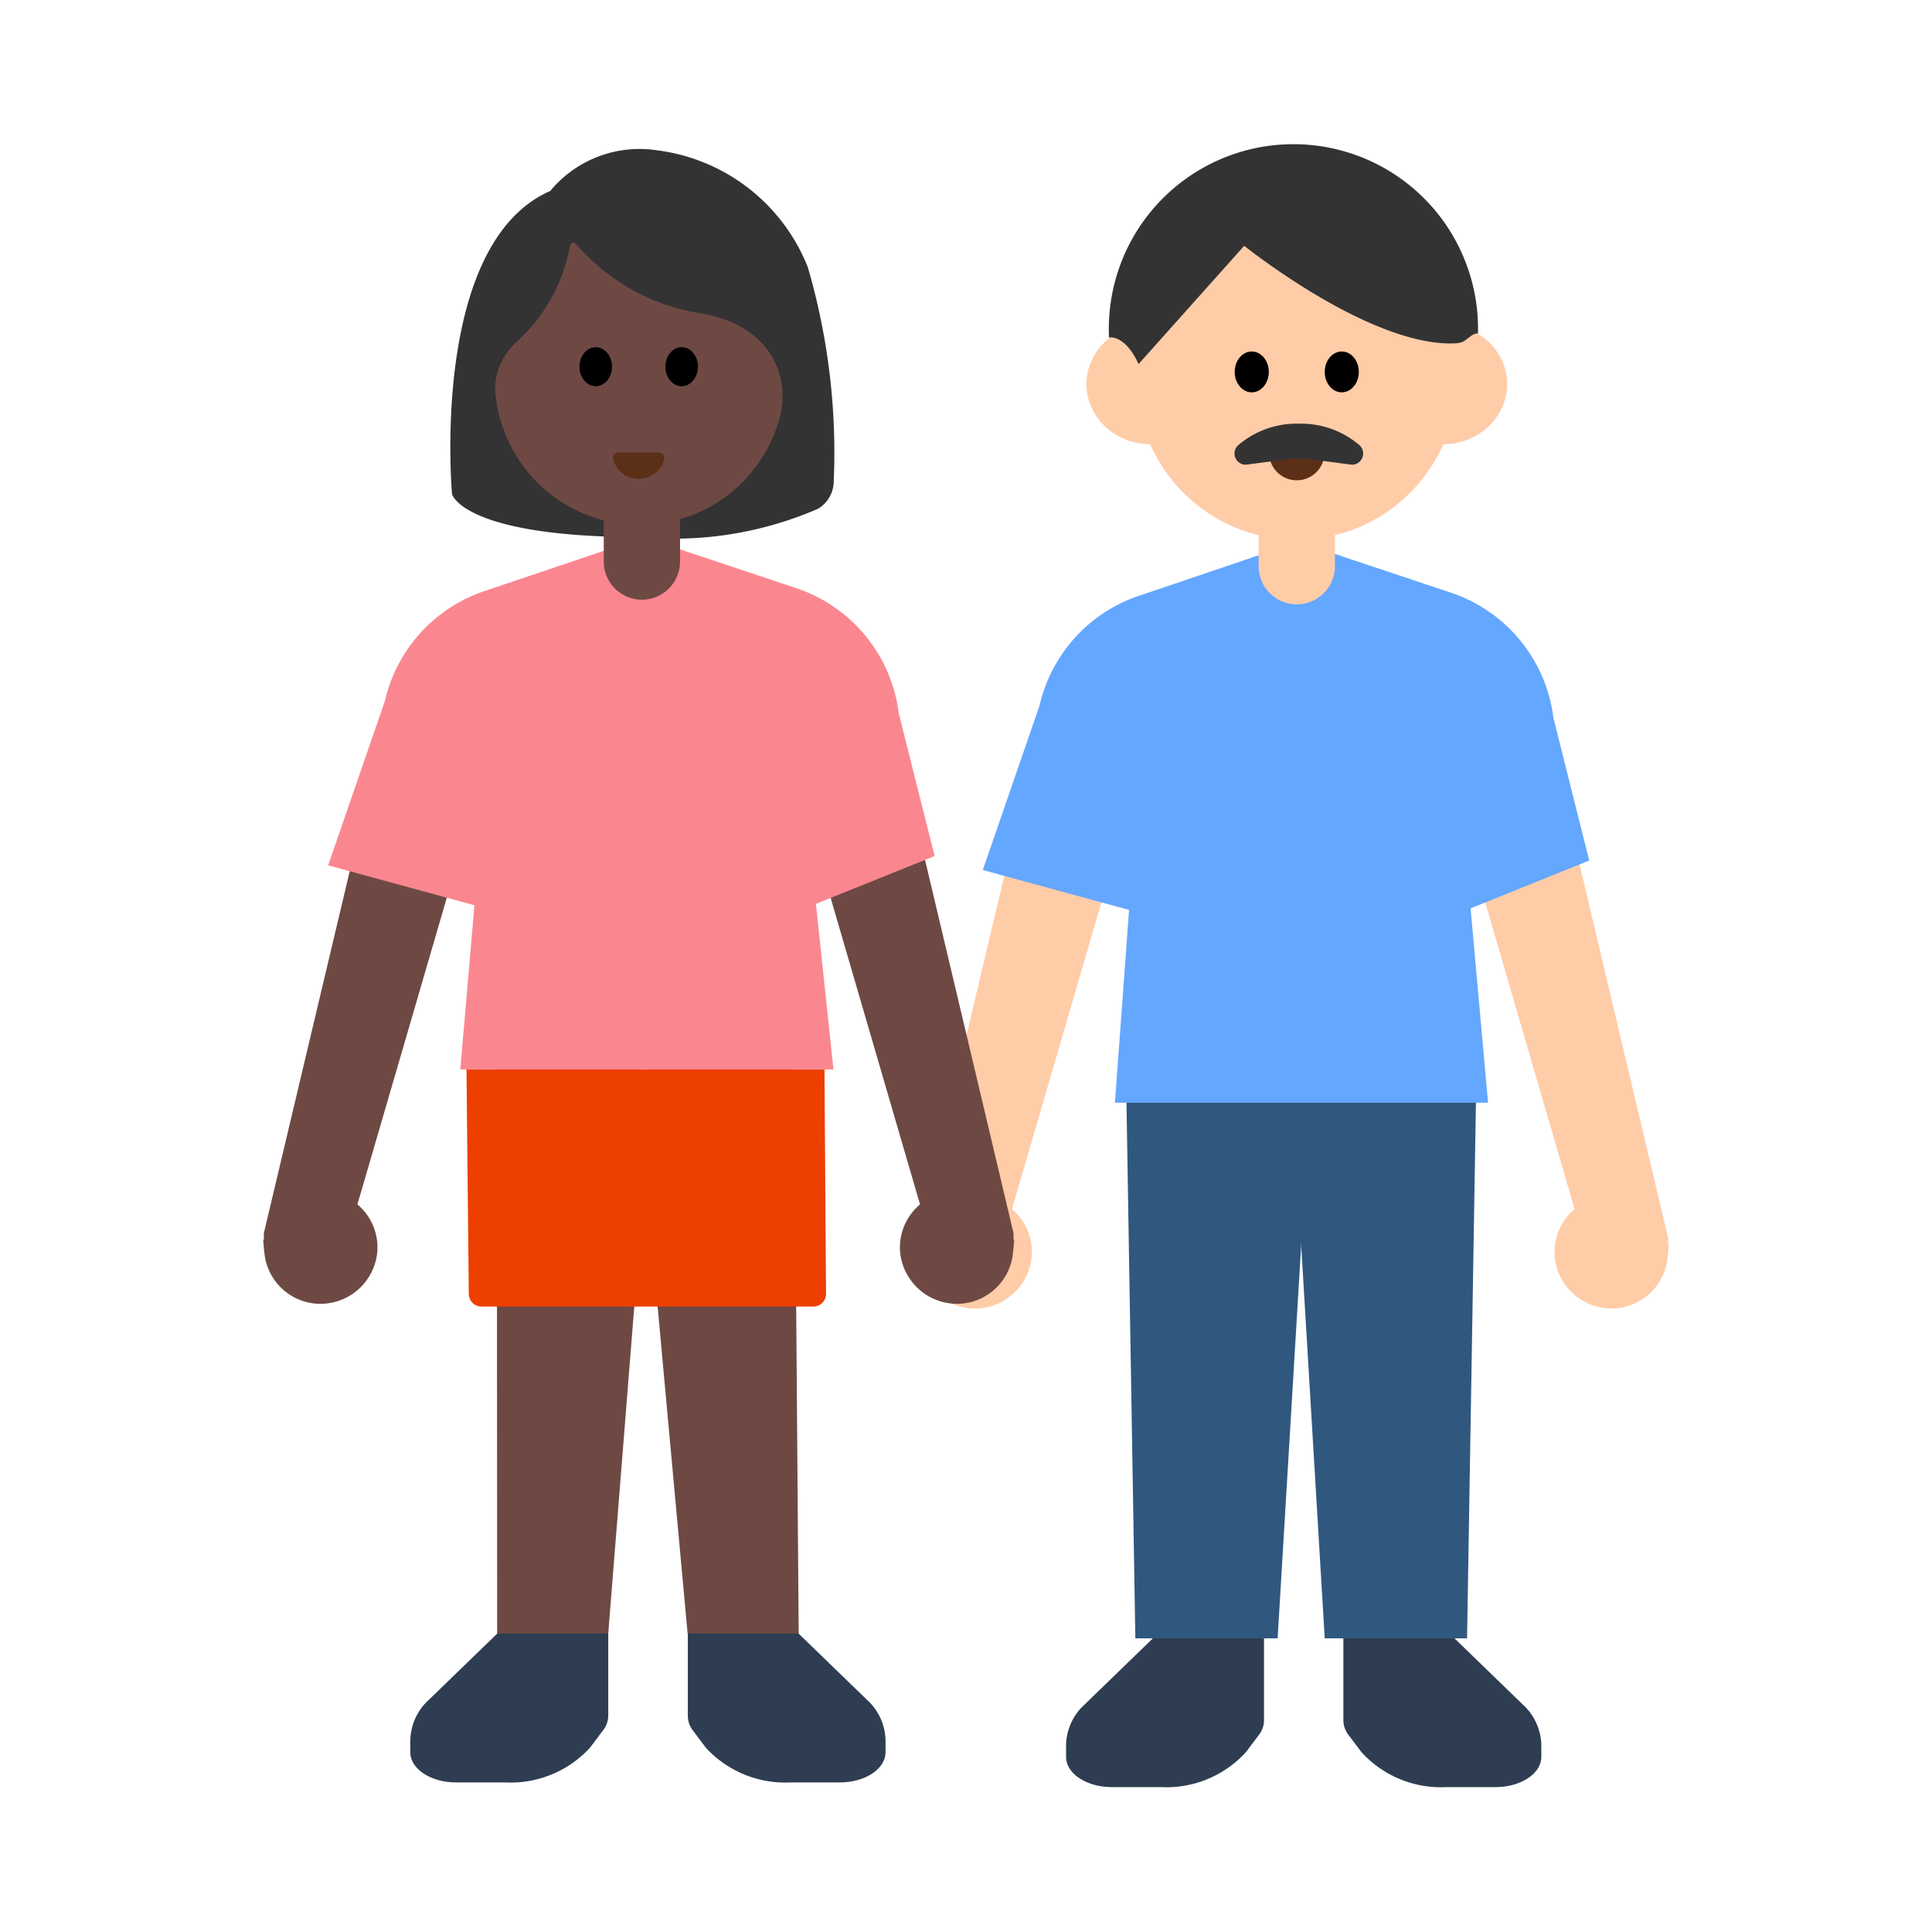 <svg id="Layer_1" data-name="Layer 1" xmlns="http://www.w3.org/2000/svg" viewBox="0 0 40 40"><defs><style>.cls-1{fill:#2e3d51;}.cls-2{fill:#ffcca8;}.cls-3{fill:#30587f;}.cls-4{fill:#64a7ff;}.cls-5{fill:#333;}.cls-6{fill:#5c2f17;}.cls-7{fill:none;}.cls-8{fill:#6e4944;}.cls-9{fill:#ec3f00;}.cls-10{fill:#fa878f;}</style></defs><path class="cls-1" d="M24.121,33.676l-1.66,1.609a1.164,1.164,0,0,0-.389.834v.255c0,.346.424.626.947.626h1.012a2.228,2.228,0,0,0,1.764-.723l.27-.359a.5.5,0,0,0,.105-.3V33.406H24.121Z"/><path class="cls-1" d="M29.862,33.676l1.66,1.609a1.168,1.168,0,0,1,.389.834v.255c0,.346-.424.626-.948.626H29.952a2.226,2.226,0,0,1-1.764-.723l-.27-.359a.5.5,0,0,1-.105-.3V33.406h2.049Z"/><path class="cls-2" d="M20.952,25.033l2.009-6.891c.107-.456-.6-.932-1.053-1.039a.836.836,0,0,0-1.02.628l-1.871,7.891a.9.9,0,0,0,0,.116c0,.016-.012.03-.014.047,0,.034.01.064.01.1A.71.71,0,0,0,19.02,26a1.168,1.168,0,0,0,1.04,1.086,1.186,1.186,0,0,0,1.3-1.061A1.163,1.163,0,0,0,20.952,25.033Z"/><path class="cls-2" d="M32.6,25.033l-2.008-6.891c-.108-.456.6-.932,1.052-1.039a.836.836,0,0,1,1.02.628l1.871,7.891a.9.9,0,0,1,0,.116c0,.016.013.03.014.047,0,.034-.01.064-.009.1a.71.71,0,0,1-.012.114,1.168,1.168,0,0,1-1.04,1.086,1.185,1.185,0,0,1-1.3-1.061A1.163,1.163,0,0,1,32.6,25.033Z"/><polygon class="cls-3" points="26.914 12.898 24.738 12.898 23.298 21.357 23.506 33.92 26.452 33.92 26.965 25.356 26.914 12.898"/><polygon class="cls-3" points="26.965 12.898 29.291 12.898 30.582 21.357 30.374 33.92 27.427 33.92 26.914 25.356 26.965 12.898"/><path class="cls-4" d="M20.348,18.013l3.028.826-.293,3.992h7.726l-.362-4.024,2.456-.991-.741-2.953a3.142,3.142,0,0,0-2.122-2.592l-3.155-1.054-3.309,1.12a3.14,3.14,0,0,0-2.053,2.268Z"/><path class="cls-2" d="M26.058,10.761h1.58a0,0,0,0,1,0,0v.961a.79.79,0,0,1-.79.79h0a.79.79,0,0,1-.79-.79v-.961A0,0,0,0,1,26.058,10.761Z"/><circle class="cls-2" cx="26.848" cy="7.86" r="3.316"/><ellipse class="cls-2" cx="23.822" cy="7.953" rx="1.328" ry="1.245"/><ellipse class="cls-2" cx="29.875" cy="7.953" rx="1.328" ry="1.245"/><path class="cls-5" d="M30.6,6.909a3.822,3.822,0,0,0-7.626-.458,4.035,4.035,0,0,0-.014.537s.324-.077.613.549l2.187-2.448s2.656,2.133,4.408,2.017a.417.417,0,0,0,.128-.035C30.41,7.005,30.509,6.883,30.6,6.909Z"/><ellipse cx="25.916" cy="7.7" rx="0.353" ry="0.423"/><ellipse cx="27.78" cy="7.7" rx="0.353" ry="0.423"/><path class="cls-6" d="M27.287,9.369a.121.121,0,0,1,.115.153.574.574,0,0,1-1.107,0,.12.12,0,0,1,.114-.153Z"/><path class="cls-5" d="M26.891,8.772a1.859,1.859,0,0,0-1.261.45.233.233,0,0,0,.158.4l.879-.115a1.768,1.768,0,0,1,.448,0l.879.115a.233.233,0,0,0,.158-.4A1.859,1.859,0,0,0,26.891,8.772Z"/><rect class="cls-7" width="40" height="40"/><path class="cls-1" d="M10.544,33.58l-1.66,1.608a1.17,1.17,0,0,0-.389.834v.255c0,.346.424.626.948.626h1.011a2.229,2.229,0,0,0,1.764-.722l.27-.36a.494.494,0,0,0,.105-.3V33.31H10.544Z"/><path class="cls-1" d="M16.285,33.58l1.66,1.608a1.166,1.166,0,0,1,.389.834v.255c0,.346-.424.626-.947.626H16.375a2.231,2.231,0,0,1-1.764-.722l-.27-.36a.494.494,0,0,1-.1-.3V33.31h2.049Z"/><polygon class="cls-8" points="13.338 12.802 11.162 12.802 10.286 21.261 10.293 33.823 12.593 33.82 13.275 25.259 13.338 12.802"/><polygon class="cls-8" points="13.388 12.802 15.714 12.802 16.44 21.261 16.536 33.823 14.236 33.82 13.451 25.259 13.388 12.802"/><path class="cls-9" d="M16.839,27.051H9.968a.262.262,0,0,1-.262-.255l-.048-4.657H17.07l.032,4.653A.263.263,0,0,1,16.839,27.051Z"/><path class="cls-8" d="M7.4,24.936l2.008-6.89c.108-.456-.6-.932-1.052-1.04a.837.837,0,0,0-1.02.629L5.464,25.526a.884.884,0,0,0,0,.115c0,.016-.013.03-.014.047,0,.034.01.064.009.1a.735.735,0,0,0,.012.115,1.168,1.168,0,0,0,1.04,1.085,1.184,1.184,0,0,0,1.3-1.061A1.164,1.164,0,0,0,7.4,24.936Z"/><path class="cls-8" d="M19.048,24.936l-2.009-6.89c-.107-.456.6-.932,1.053-1.04a.837.837,0,0,1,1.02.629l1.871,7.891a.884.884,0,0,1,0,.115c0,.016.012.03.014.047,0,.034-.01.064-.01.1a.734.734,0,0,1-.011.115,1.168,1.168,0,0,1-1.04,1.085,1.185,1.185,0,0,1-1.3-1.061A1.165,1.165,0,0,1,19.048,24.936Z"/><path class="cls-10" d="M6.794,17.916l3.029.826-.293,3.4h7.726l-.363-3.429,2.457-.99-.742-2.954a3.139,3.139,0,0,0-2.121-2.591l-3.155-1.054L10.023,12.24A3.142,3.142,0,0,0,7.97,14.509Z"/><path class="cls-5" d="M9.359,10.232s-.472-5.181,2.034-6.279a2.4,2.4,0,0,1,2.226-.839A3.879,3.879,0,0,1,16.724,5.53a13.678,13.678,0,0,1,.537,4.448.665.665,0,0,1-.322.554,7.459,7.459,0,0,1-3.659.589C9.586,11.121,9.359,10.232,9.359,10.232Z"/><path class="cls-8" d="M14.445,6.477a4.279,4.279,0,0,1-2.521-1.428.07.07,0,0,0-.122.032,3.508,3.508,0,0,1-1.043,1.937A1.546,1.546,0,0,0,10.5,7.3a1.259,1.259,0,0,0-.228.965,3,3,0,0,0,5.9.263C16.343,7.528,15.736,6.669,14.445,6.477Z"/><ellipse cx="12.334" cy="7.592" rx="0.337" ry="0.404"/><ellipse cx="14.113" cy="7.592" rx="0.337" ry="0.404"/><path class="cls-6" d="M13.643,9.368a.114.114,0,0,1,.109.145.548.548,0,0,1-1.057,0,.114.114,0,0,1,.109-.145Z"/><path class="cls-8" d="M12.5,10.665h1.58a0,0,0,0,1,0,0v.961a.79.79,0,0,1-.79.79h0a.79.79,0,0,1-.79-.79v-.961A0,0,0,0,1,12.5,10.665Z"/><rect class="cls-7" width="40" height="40"/></svg>